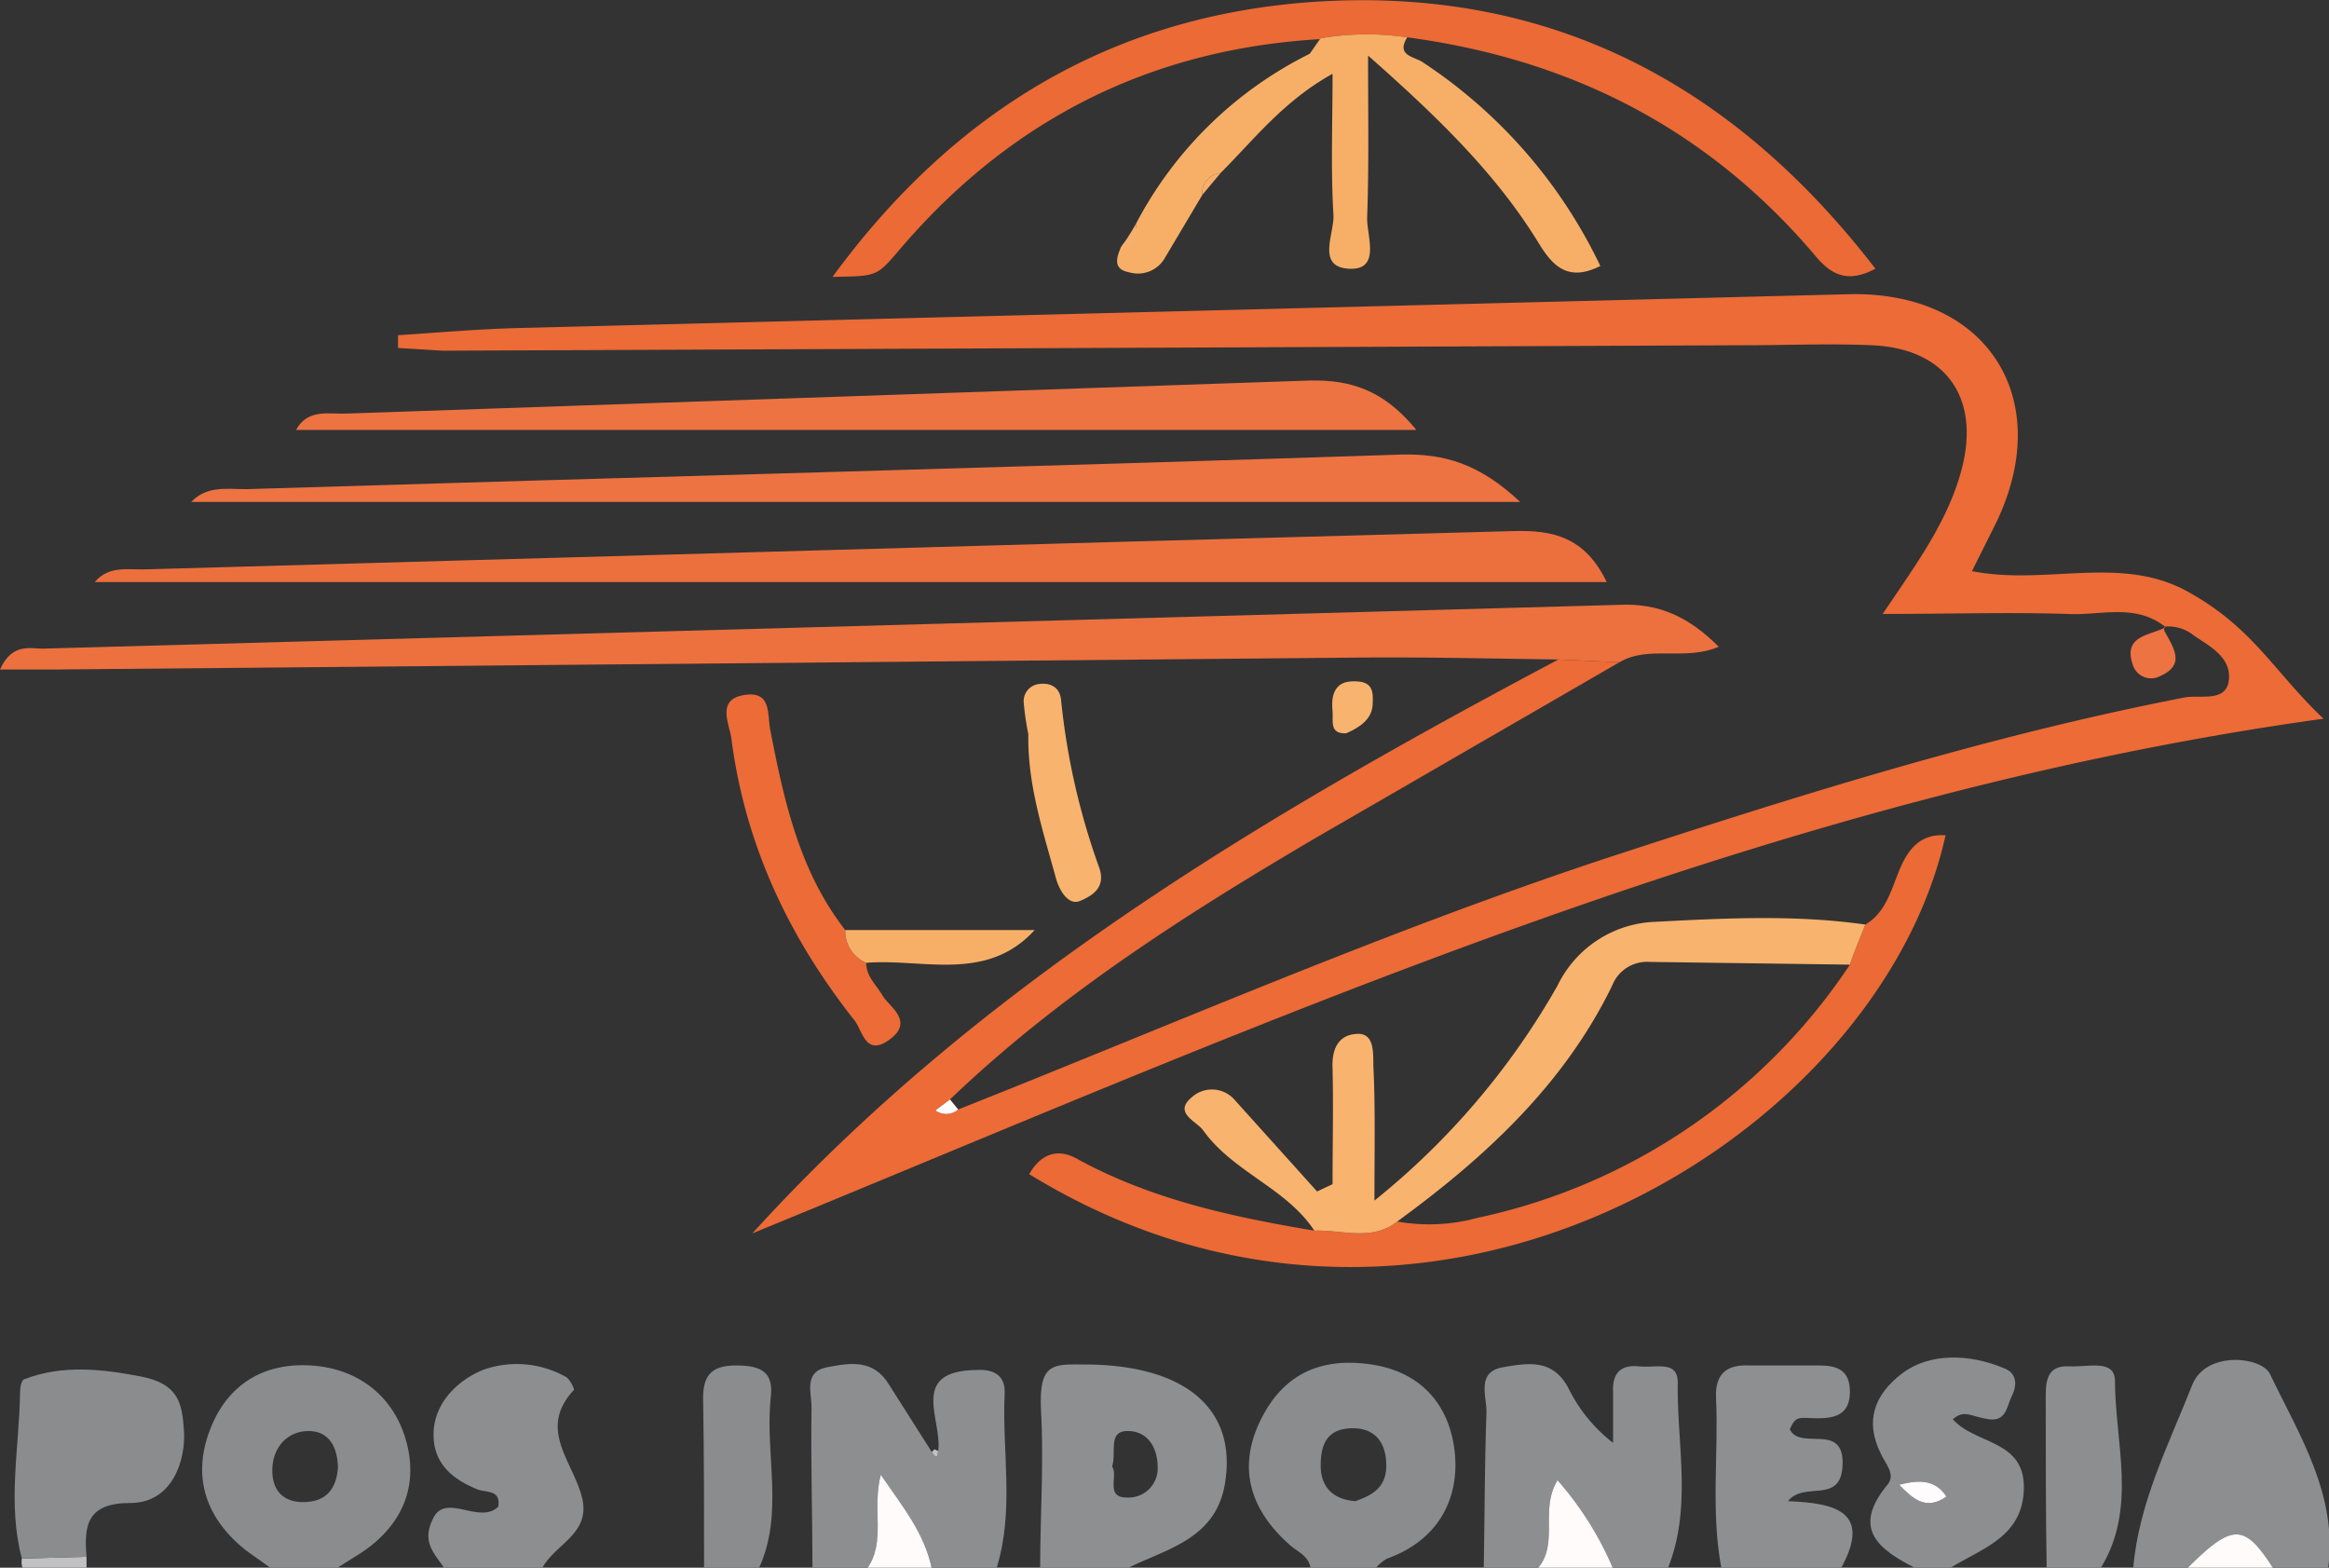 <svg id="Layer_1" data-name="Layer 1" xmlns="http://www.w3.org/2000/svg" viewBox="0 0 255.7 172.1">
  <rect x="0" y="0" width="255.7" height="172.1" fill="#333333" stroke="none"/>
  <defs>
    <style>
      .cls-1 {
        fill: #8d8e90;
      }

      .cls-2 {
        fill: #8e8f91;
      }

      .cls-3 {
        fill: #8b8c8e;
      }

      .cls-4 {
        fill: #fefbfa;
      }

      .cls-5 {
        fill: #c1c1c3;
      }

      .cls-6 {
        fill: #ec6b37;
      }

      .cls-7 {
        fill: #ec713f;
      }

      .cls-8 {
        fill: #ec703e;
      }

      .cls-9 {
        fill: #ed7342;
      }

      .cls-10 {
        fill: #eb6a35;
      }

      .cls-11 {
        fill: #f8b36e;
      }

      .cls-12 {
        fill: #f7af67;
      }

      .cls-13 {
        fill: #f7b06c;
      }

      .cls-14 {
        fill: #fefcfc;
      }
    </style>
  </defs>
  <g>
    <path class="cls-1" d="M185,236.1c.1-5.8.1-11.5.3-17.2,0-1.8-1.1-4.4,1.8-4.9s5.5-.9,7.2,2.3a17.1,17.1,0,0,0,4.9,6v-5.6c-.1-2,.8-3,2.8-2.8s4.3-.7,4.3,1.8c-.1,6.8,1.6,13.7-1.1,20.4h-6a35.8,35.8,0,0,0-6.1-9.7c-2,3.3.2,7-2.2,9.7Z" transform="translate(-22.1 -63.9)"/>
    <path class="cls-1" d="M125.1,223.2c.5-3.4-3.3-8.8,4.2-8.9,1.8-.1,3.2.5,3.1,2.6-.3,6.4,1.1,12.8-.9,19.2h-7.1c-.8-3.9-3.2-6.8-5.6-10.3-1,3.8.6,7.3-1.5,10.3h-6c0-5.9-.2-11.8-.1-17.7,0-1.6-.9-3.9,1.7-4.4s5.1-.9,6.8,1.9l4.7,7.4C124.7,223.7,125,224.3,125.1,223.2Z" transform="translate(-22.1 -63.9)"/>
    <path class="cls-2" d="M136.3,236.1c0-5.7.4-11.5.1-17.2s1.4-5.2,5.4-5.2c10.5.2,16.1,4.9,14.8,13-1,6.2-6.4,7.2-10.8,9.4Zm7.9-11.2c.7,1-.8,3.4,1.6,3.4a3.2,3.2,0,0,0,3.4-3.3c0-2.2-1.1-4-3.3-4S144.7,223.3,144.2,224.9Z" transform="translate(-22.1 -63.9)"/>
    <path class="cls-3" d="M166,236.1c-.2-1.4-1.4-1.8-2.3-2.6-4.3-3.8-5.8-8.4-3.2-13.7s6.9-6.9,12.2-6.1,8.5,4.3,9.1,9.5S180,233,174.4,235a4.5,4.5,0,0,0-1.3,1.1Zm4.9-7.4c1.7-.6,3.4-1.4,3.4-3.9s-1.2-4.2-3.9-4.1-3.3,1.9-3.3,4.1S168.3,228.5,170.9,228.7Z" transform="translate(-22.1 -63.9)"/>
    <path class="cls-3" d="M51.9,236.1l-2.8-2c-4.4-3.5-5.9-8-4-13.1s5.9-7.5,11.1-7.2,9.3,3.4,10.6,8.7-1.1,9.6-5.9,12.4L59,236.1Zm7.3-11c0-2.2-.9-4.1-3.2-4.1s-3.9,1.7-4,4.1,1.2,3.8,3.6,3.7S59,227.3,59.2,225.1Z" transform="translate(-22.1 -63.9)"/>
    <path class="cls-1" d="M256.3,236.1c.6-7.2,3.9-13.6,6.5-20.2,1.5-3.7,7.5-3.1,8.5-1.2,3.2,6.7,7.5,13.3,6.4,21.4h-6c-3.2-5-4.5-5-9.5,0Z" transform="translate(-22.1 -63.9)"/>
    <path class="cls-2" d="M211.1,236.1c-1.2-6.3-.3-12.6-.6-18.8-.1-2.6,1.2-3.6,3.6-3.5h7.7c2,0,3.4.5,3.4,2.9s-1.5,2.9-3.5,2.9-2.4-.4-3.1,1.2c1.1,2.4,5.9-.8,5.8,3.8s-4.2,1.8-6,4.1c5.1.2,9.3,1.1,5.8,7.4Z" transform="translate(-22.1 -63.9)"/>
    <path class="cls-1" d="M70.9,236.1c-1.1-1.7-2.6-2.9-1.2-5.6s5.1.8,7.1-1.2c.3-1.9-1.3-1.5-2.3-1.9-2.7-1.1-4.8-2.8-4.8-6s2.3-5.8,5.4-7.1a11,11,0,0,1,9.2.8c.4.3.9,1.3.8,1.4-4,4.3-.1,7.8.9,11.8s-3,5.1-4.4,7.8Z" transform="translate(-22.1 -63.9)"/>
    <path class="cls-1" d="M232.5,236.1c-4.2-2.1-7.2-4.4-3.1-9.3.8-1.1-.3-2.2-.8-3.3-1.8-3.6-.7-6.5,2.3-8.8s7.4-2.2,11.2-.6c1.4.5,1.5,1.8.9,3s-.6,2.9-2.6,2.6-2.6-1.1-3.9,0c2.4,2.8,7.9,2.2,7.8,7.6s-4.7,6.6-8.2,8.8Zm-1.9-9.2c1.5,1.5,2.9,2.9,5.2,1.3C234.5,226.2,232.6,226.4,230.6,226.9Z" transform="translate(-22.1 -63.9)"/>
    <path class="cls-1" d="M246.8,236.1c-.1-6.4-.1-12.7-.1-19,0-1.8.3-3.3,2.5-3.2s5-.8,5.1,1.5c0,6.9,2.5,14.1-1.6,20.7Z" transform="translate(-22.1 -63.9)"/>
    <path class="cls-3" d="M99.4,236.1c0-6.1,0-12.2-.1-18.3-.1-2.7.7-4,3.6-4s4.2.8,3.8,3.7c-.6,6.2,1.5,12.6-1.3,18.6Z" transform="translate(-22.1 -63.9)"/>
    <path class="cls-4" d="M190.9,236.1c2.4-2.7.2-6.4,2.2-9.7a35.8,35.8,0,0,1,6.1,9.7Z" transform="translate(-22.1 -63.9)"/>
    <path class="cls-4" d="M117.3,236.1c2.1-3,.5-6.5,1.5-10.3,2.4,3.5,4.8,6.4,5.6,10.3Z" transform="translate(-22.1 -63.9)"/>
    <path class="cls-4" d="M262.2,236.1c5-5,6.3-5,9.5,0Z" transform="translate(-22.1 -63.9)"/>
    <path class="cls-5" d="M31.6,234.8v1.3H24.6a2.1,2.1,0,0,1-.1-1.1Z" transform="translate(-22.1 -63.9)"/>
    <path class="cls-6" d="M127.3,185.7c23.7-9.4,47-19.6,71.2-27.6,20.8-6.8,41.7-13.4,63.3-17.6,1.7-.4,4.7.6,5-1.9s-2-3.7-3.8-4.9a4.4,4.4,0,0,0-3.3-1h.1c-3.3-2.6-7.1-1.2-10.7-1.4-6.5-.2-13,0-20.3,0,3.7-5.5,7.2-10.2,8.7-16,2-7.8-1.8-13.2-10-13.5-4.5-.2-9.1,0-13.6,0l-143.2.6-4.9-.3v-1.4c4.6-.3,9.1-.7,13.7-.8L225,96.2c15.5-.4,23,11.8,16,25.6l-2.4,4.8c8.1,1.6,16.3-1.8,23.6,2.2s9.5,8.8,15,14c-61.4,8.5-116.6,33.6-172.5,56.5,25-27.5,56.3-45.9,88.5-63l6.7.3-33.2,19.2c-14.3,8.4-28.3,17.3-40.3,28.8l-1.6,1.2A2,2,0,0,0,127.3,185.7Z" transform="translate(-22.1 -63.9)"/>
    <path class="cls-7" d="M199.9,136.6l-6.7-.3c-7.7-.1-15.4-.3-23.1-.2l-142,1.3h-6c1.4-3.1,3.5-2.2,5-2.3l172.8-4.8c4.3-.2,7.6,1.3,10.9,4.6C207.1,136.5,203.1,134.7,199.9,136.6Z" transform="translate(-22.1 -63.9)"/>
    <path class="cls-8" d="M198.5,127.8H32.5c1.6-1.9,3.8-1.3,5.8-1.4l106.2-3,43.9-1.2C192.5,122.1,196.1,122.8,198.5,127.8Z" transform="translate(-22.1 -63.9)"/>
    <path class="cls-9" d="M43.1,119c1.7-1.8,3.9-1.4,6-1.4,42.3-1.3,84.6-2.4,126.9-3.8,4.7-.1,8.5,1,13,5.2Z" transform="translate(-22.1 -63.9)"/>
    <path class="cls-10" d="M167,68.2c-18.8,1.1-34.2,9-46.3,23.3-2.4,2.8-2.4,2.7-7.2,2.8,13.4-18.3,30.8-28.7,52.9-30.2,25.7-1.7,45.9,8.9,61.6,29.3-3,1.6-4.8.7-6.5-1.3-11.8-14-26.9-21.7-44.9-24.1a30.2,30.2,0,0,0-9.5.1Z" transform="translate(-22.1 -63.9)"/>
    <path class="cls-10" d="M226.9,165.4c2.2-1.3,2.8-3.7,3.7-5.9s2.2-4.1,5.1-3.9c-7.3,33.2-57,64-100.6,37.2,1.3-2.3,3.2-2.9,5.4-1.6,8.1,4.4,16.9,6.3,25.9,7.8,3.1-.1,6.3,1.2,9.1-1a20.1,20.1,0,0,0,8.8-.4,65.4,65.4,0,0,0,40.9-27.8C225.7,168.3,226.3,166.9,226.9,165.4Z" transform="translate(-22.1 -63.9)"/>
    <path class="cls-11" d="M175.5,198c-2.8,2.2-6,.9-9.1,1-3.1-4.7-8.9-6.4-12.2-11-.7-1-3.3-1.9-1.3-3.6a3.3,3.3,0,0,1,4.8.3l9,10,1.7-.8c0-4.2.1-8.5,0-12.7-.1-2.1.6-3.7,2.7-3.8s1.7,2.5,1.8,3.9c.2,4.4.1,8.9.1,14.4a82.2,82.2,0,0,0,20.1-23.6,12.4,12.4,0,0,1,10.7-7c7.7-.4,15.4-.8,23.1.3-.6,1.5-1.2,2.9-1.7,4.4l-22-.3a4.1,4.1,0,0,0-4.1,2.6C193.8,183,185.1,191,175.5,198Z" transform="translate(-22.1 -63.9)"/>
    <path class="cls-9" d="M177.6,111.1H54.6c1.3-2.4,3.7-1.7,5.6-1.8l104.9-3.6C169.6,105.5,173.6,106.2,177.6,111.1Z" transform="translate(-22.1 -63.9)"/>
    <path class="cls-12" d="M167.1,68.1a30.2,30.2,0,0,1,9.5-.1c-1.3,2.1.9,2.1,1.8,2.8a55.2,55.2,0,0,1,19.4,22.3c-3.4,1.7-5.1.2-6.7-2.4C186.4,83,180,76.8,172.3,70c0,6.7.1,12.2-.1,17.7-.1,2,1.6,5.9-2,5.7s-1.6-3.8-1.7-5.9c-.3-4.9-.1-9.8-.1-15.5-5.4,3-8.6,7.2-12.3,10.9a2.2,2.2,0,0,0-2,2.4L150,92.2a3.4,3.4,0,0,1-3.9,1.6c-1.7-.3-1.5-1.4-1-2.6s1.9-1.3,1.7-2.7a43.2,43.2,0,0,1,19.1-18.7Z" transform="translate(-22.1 -63.9)"/>
    <path class="cls-3" d="M31.6,234.8l-7.1.2c-1.6-6-.3-12.1-.2-18.1,0-.6.1-1.5.5-1.6,4.2-1.6,8.5-1.1,12.7-.3s4.6,2.9,4.8,6-1.2,7.9-5.9,7.9S31.3,231.3,31.6,234.8Z" transform="translate(-22.1 -63.9)"/>
    <path class="cls-6" d="M117.2,169.6c0,1.5,1.1,2.4,1.8,3.6s3.5,2.8.8,4.8-3-1-3.9-2.1c-7.2-9.1-12-19.3-13.5-30.9-.2-1.6-1.7-4.3,1.4-4.8s2.5,2.2,2.9,4c1.5,7.7,3.2,15.4,8.2,21.8A3.8,3.8,0,0,0,117.2,169.6Z" transform="translate(-22.1 -63.9)"/>
    <path class="cls-11" d="M135,144.5a30.7,30.7,0,0,1-.5-3.4,1.9,1.9,0,0,1,1.6-2.1c1.4-.2,2.4.4,2.5,1.8a76.8,76.8,0,0,0,4.2,18.4c.7,2.1-.7,3-2.1,3.6s-2.4-1.4-2.7-2.6C136.6,155.1,134.9,150,135,144.5Z" transform="translate(-22.1 -63.9)"/>
    <path class="cls-12" d="M117.2,169.6a3.8,3.8,0,0,1-2.3-3.6h20.8C130.4,171.8,123.4,169.1,117.2,169.6Z" transform="translate(-22.1 -63.9)"/>
    <path class="cls-11" d="M169.9,144.4c-1.9.1-1.4-1.4-1.5-2.4s-.2-3.2,2.1-3.3,2.4,1,2.3,2.6S171.3,143.8,169.9,144.4Z" transform="translate(-22.1 -63.9)"/>
    <path class="cls-9" d="M259.7,132.7c0,.2,0,.5.1.6,1,1.8,2.2,3.6-.5,4.8a2.1,2.1,0,0,1-3-1.1c-1.2-3.3,1.7-3.3,3.5-4.2Z" transform="translate(-22.1 -63.9)"/>
    <path class="cls-13" d="M154.1,85.3a2.2,2.2,0,0,1,2-2.4Z" transform="translate(-22.1 -63.9)"/>
    <path class="cls-13" d="M146.8,88.5c.2,1.4-.1,2.4-1.7,2.7C145.7,90.3,146.3,89.4,146.8,88.5Z" transform="translate(-22.1 -63.9)"/>
    <path class="cls-13" d="M167.1,68.1l-1.2,1.7,1.1-1.6Z" transform="translate(-22.1 -63.9)"/>
    <path class="cls-5" d="M125.1,223.2c-.1,1.1-.4.5-.7.1l.3-.3Z" transform="translate(-22.1 -63.9)"/>
    <path class="cls-14" d="M230.6,226.9c2-.5,3.9-.7,5.2,1.3C233.5,229.8,232.1,228.4,230.6,226.9Z" transform="translate(-22.1 -63.9)"/>
    <path class="cls-14" d="M127.3,185.7a2,2,0,0,1-2.5.1l1.6-1.2Z" transform="translate(-22.1 -63.9)"/>
  </g>
</svg>

